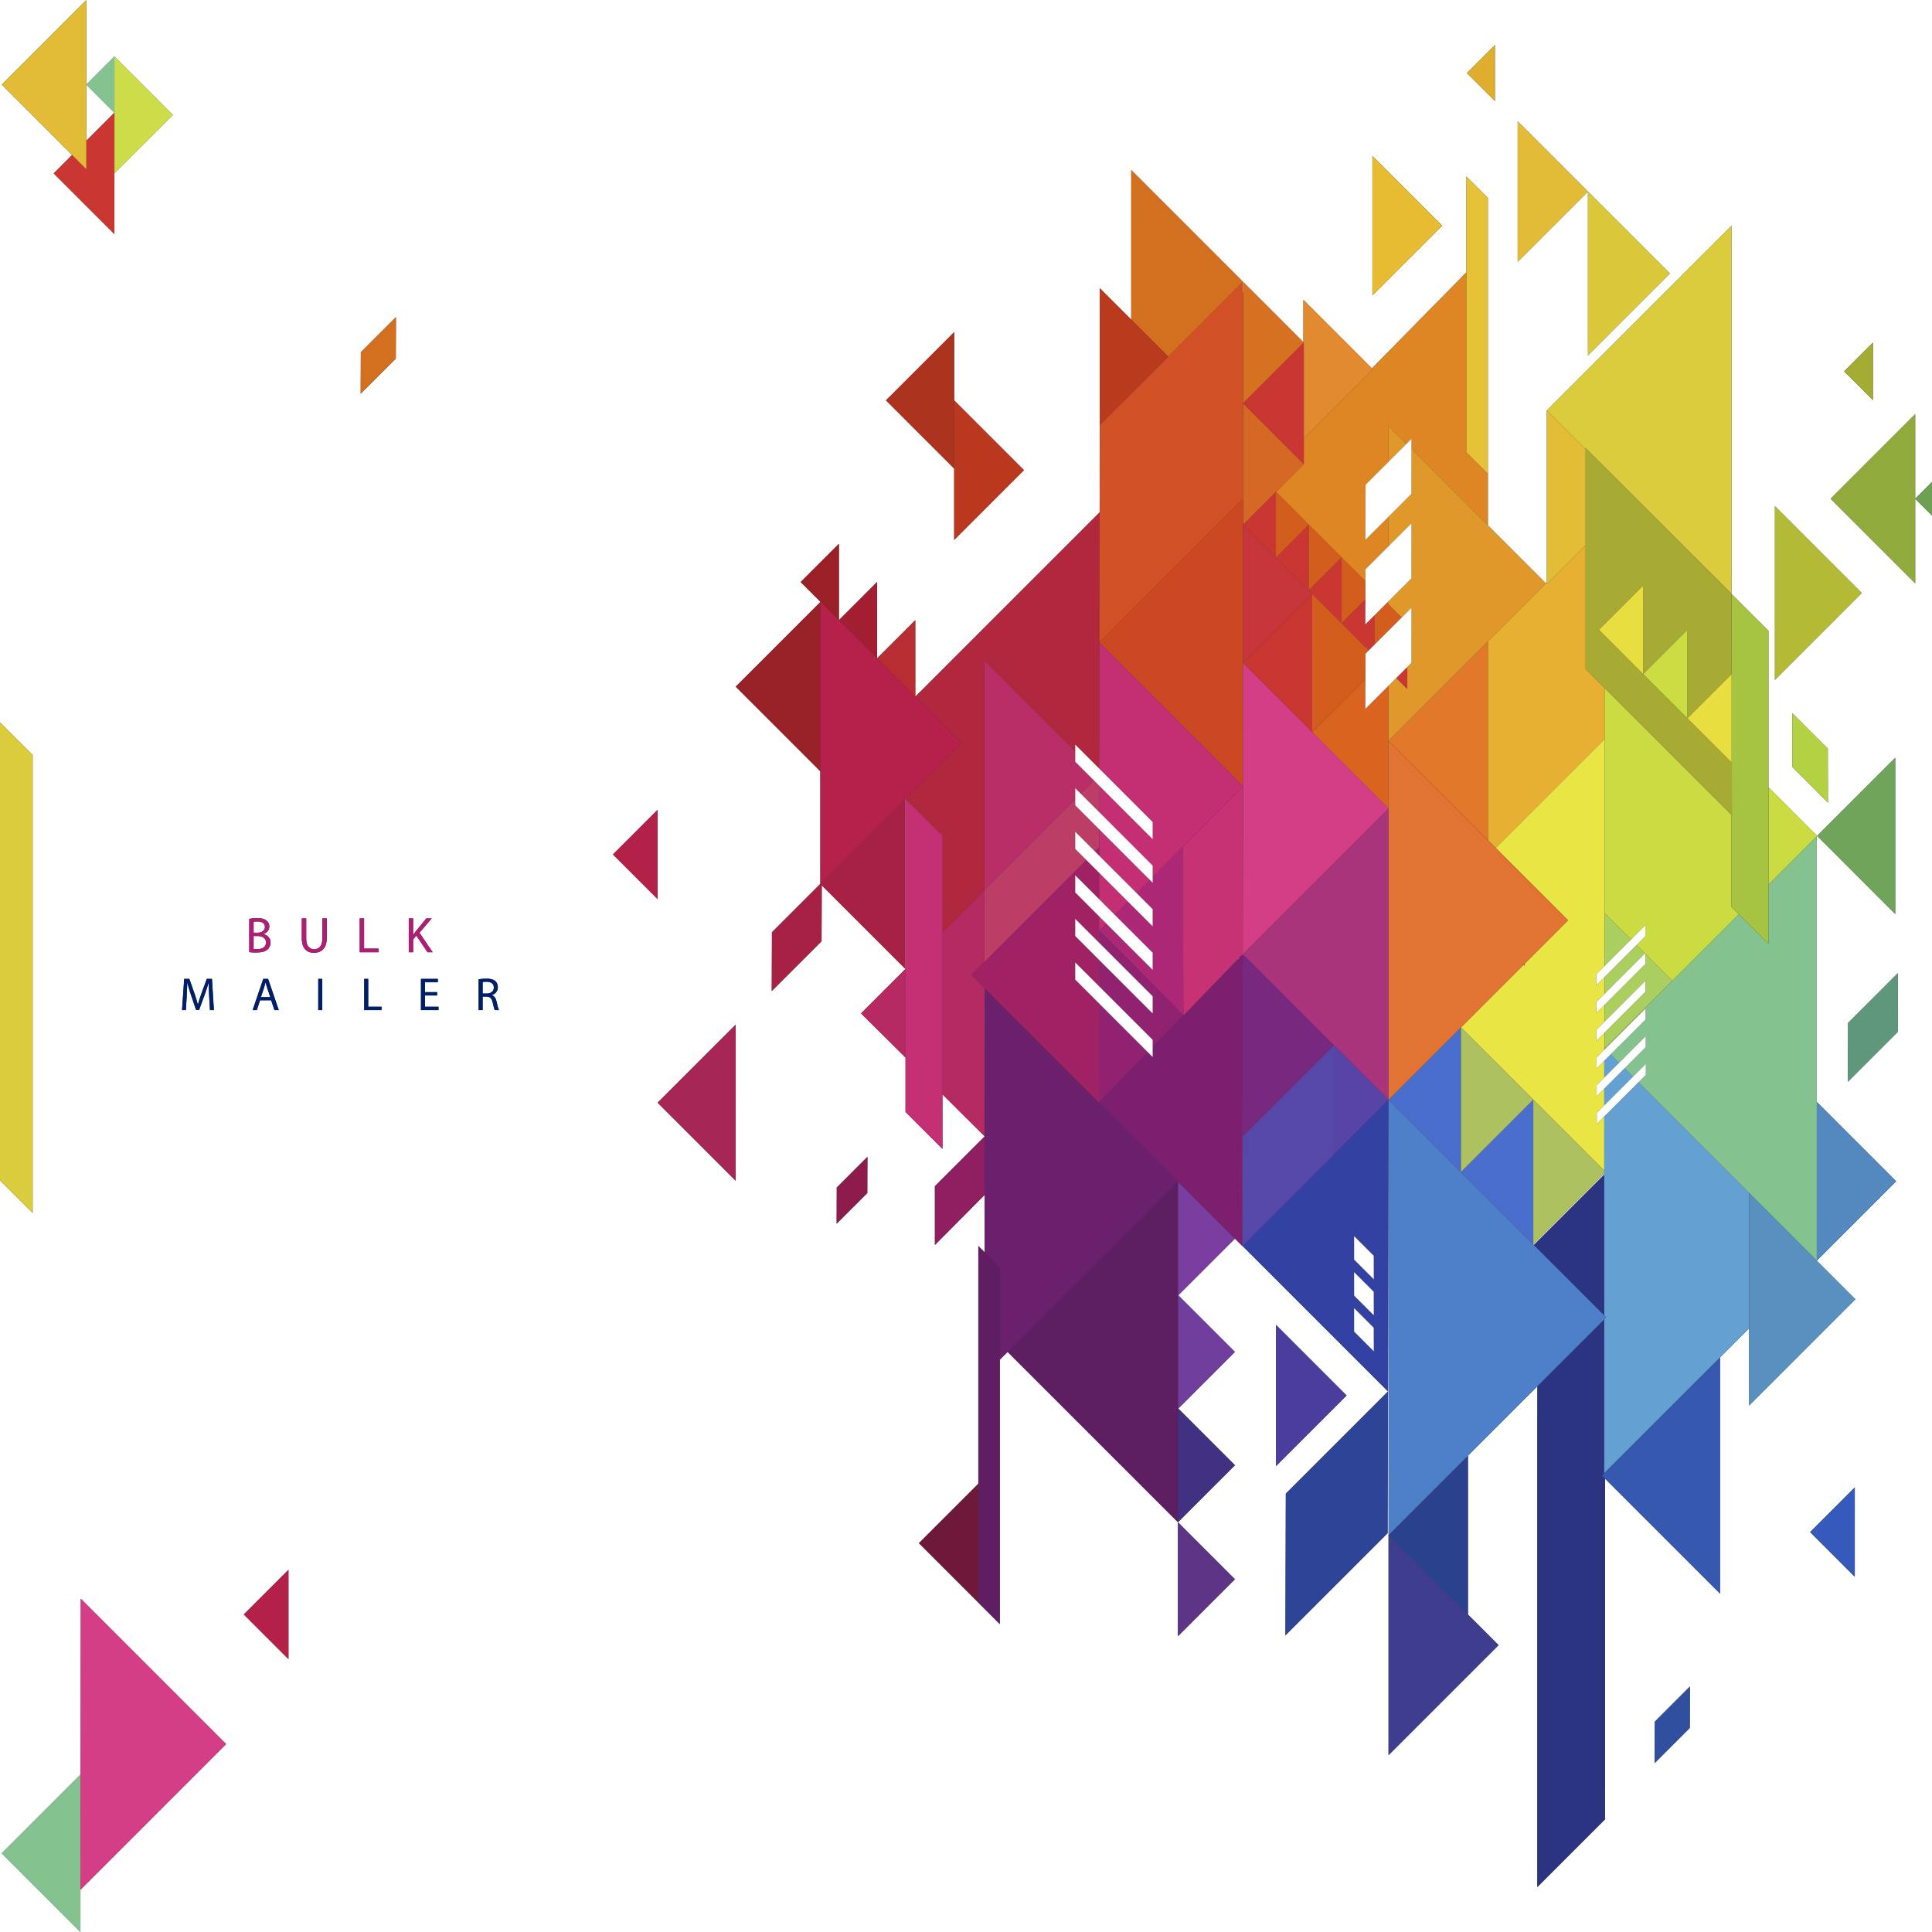 <?xml version="1.0" encoding="utf-8"?>
<!-- Generator: Adobe Illustrator 16.0.0, SVG Export Plug-In . SVG Version: 6.00 Build 0)  -->
<svg version="1.2" baseProfile="tiny" id="BACKGROUND_1"
	 xmlns="http://www.w3.org/2000/svg" xmlns:xlink="http://www.w3.org/1999/xlink" x="0px" y="0px" width="500px" height="500px"
	 viewBox="0 0 500 500" xml:space="preserve">
<rect x="0" y="0" width="500" height="500" fill="#333333" stroke="none"/>
<g>
	<polygon fill="#FFFFFF" points="284.496,214.645 284.509,219.188 284.509,214.657 	"/>
	<path fill="#FFFFFF" d="M68.561,239.914c0-1.027-0.779-1.43-1.924-1.43c-0.52,0-0.819,0.039-1.001,0.078v2.821h1.027
		C67.858,241.383,68.561,240.759,68.561,239.914z"/>
	<polygon fill="#FFFFFF" points="321.704,129.084 321.704,104.378 321.704,72.949 321.696,129.092 	"/>
	<polygon fill="#FFFFFF" points="304.852,335.125 304.853,335.126 304.852,305.813 304.851,305.812 304.853,393.955 
		304.853,364.633 	"/>
	<path fill="#FFFFFF" d="M68.834,243.931c0-1.196-1.027-1.69-2.263-1.69h-0.936v3.341c0.221,0.039,0.546,0.052,0.949,0.052
		C67.755,245.634,68.834,245.206,68.834,243.931z"/>
	<polygon fill="#FFFFFF" points="284.509,225.934 284.498,225.923 284.486,232.741 284.509,232.764 	"/>
	<rect x="290.733" y="269.747" fill="#FFFFFF" width="0" height="18.176"/>
	<polygon fill="#FFFFFF" points="284.509,221.487 284.509,219.188 284.505,221.484 	"/>
	<polygon fill="#FFFFFF" points="306.276,262.78 306.077,219.188 306.077,219.188 	"/>
	<polygon fill="#FFFFFF" points="339.602,153.702 339.602,189.494 339.603,153.712 354.232,168.341 354.236,168.337 
		347.207,161.308 	"/>
	<polygon fill="#FFFFFF" points="345.207,270.53 359.332,284.655 359.333,284.654 321.621,246.943 345.207,270.529 	"/>
	<polygon fill="#FFFFFF" points="284.479,237.179 284.468,243.998 284.501,244.03 284.509,240.857 284.509,237.208 	"/>
	<polygon fill="#FFFFFF" points="284.483,210.187 284.509,210.212 284.509,203.383 284.464,203.338 	"/>
	<polygon fill="#FFFFFF" points="29.611,29.162 22.345,21.896 22.345,36.427 	"/>
	<path fill="#FFFFFF" d="M125.944,254.076c-0.504,0-0.863,0.049-1.031,0.096v2.951h1.067c1.115,0,1.823-0.611,1.823-1.535
		C127.803,254.545,127.047,254.088,125.944,254.076z"/>
	<polygon fill="#FFFFFF" points="284.449,255.257 284.474,255.28 284.49,248.466 284.461,248.437 	"/>
	<polygon fill="#FFFFFF" points="334.039,116.711 321.705,104.378 337.318,88.766 337.318,88.764 321.704,104.378 334.039,116.712 	
		"/>
	
		<rect x="336.749" y="182.607" transform="matrix(0.707 -0.707 0.707 0.707 -27.639 298.489)" fill="#FFFFFF" width="19.479" height="0.001"/>
	<rect x="249.337" y="228.096" fill="#FFFFFF" width="0" height="15.327"/>
	<polygon fill="#FFFFFF" points="415.179,302.979 415.179,302.979 396.818,284.618 	"/>
	<polygon fill="#FFFFFF" points="284.4,285.354 284.463,259.714 284.442,259.693 284.4,285.354 	"/>
	<polygon fill="#FFFFFF" points="284.509,189.582 284.475,198.907 284.509,198.94 	"/>
	<path fill="#FFFFFF" d="M495.654,129.078v21.896l-21.896-21.896l21.896-21.896V129.078l4.346-4.346V0H22.345v21.896l7.266-7.266
		l15.123,15.124L29.612,44.876l-0.001-30.245v14.531v31.429L13.896,44.876l4.766-4.766L0.449,21.896L22.345,0H0v186.931l8.45,8.439
		L8.449,313.934L0,305.485V500h20.815L0.449,479.634l20.366-20.366v29.813l0.089-75.339l37.625,37.625L20.815,489.08V500H500
		V133.424L495.654,129.078z M484.706,88.664v14.88l-7.44-7.44L484.706,88.664z M54.338,261.416l-0.204-3.549
		c-0.06-1.129-0.132-2.482-0.12-3.49h-0.036c-0.276,0.947-0.612,1.955-1.02,3.07l-1.427,3.922H50.74l-1.307-3.85
		c-0.384-1.141-0.708-2.184-0.936-3.143h-0.024c-0.024,1.008-0.084,2.361-0.156,3.574l-0.216,3.465h-0.995l0.563-8.084h1.332
		l1.379,3.91c0.336,0.996,0.612,1.883,0.815,2.723h0.036c0.204-0.814,0.492-1.703,0.852-2.723l1.439-3.91h1.331l0.504,8.084H54.338z
		 M459.348,130.992l22.489,22.489l-22.49,22.49L459.348,130.992z M473.075,207.712l-9.238-9.237v-13.943l9.201,9.199
		L473.075,207.712z M432.16,70.779l-21.203,21.203l0.001-42.404L432.16,70.779z M392.778,31.399l18.179,18.179l-18.179,18.179
		V31.399z M386.884,11.639V26.17l-7.266-7.266L386.884,11.639z M355.177,40.347l18.063,18.063l-18.063,18.063V40.347z
		 M246.938,85.952v17.654l18.063,18.063l-18.063,18.063V121.26l-17.654-17.653L246.938,85.952z M64.505,237.795
		c0.494-0.104,1.273-0.182,2.066-0.182c1.132,0,1.859,0.195,2.405,0.637c0.455,0.338,0.729,0.858,0.729,1.547
		c0,0.845-0.56,1.586-1.482,1.924v0.026c0.832,0.208,1.808,0.897,1.808,2.197c0,0.754-0.3,1.326-0.741,1.755
		c-0.611,0.559-1.6,0.819-3.029,0.819c-0.78,0-1.378-0.052-1.755-0.104V237.795z M72.146,261.416h-1.115l-0.864-2.543h-2.866
		l-0.839,2.543h-1.08l2.747-8.084h1.259L72.146,261.416z M63.093,417.826l11.561-11.56l0,23.12L63.093,417.826z M83.405,261.416
		h-1.043v-8.084h1.043V261.416z M84.564,242.787c0,2.691-1.417,3.796-3.315,3.796c-1.794,0-3.146-1.027-3.146-3.744v-5.161h1.145
		v5.187c0,1.963,0.871,2.795,2.041,2.795c1.3,0,2.132-0.858,2.132-2.795v-5.187h1.145V242.787z M93.092,237.678h1.131v7.813h3.744
		v0.949h-4.875V237.678z M98.751,261.416h-4.498v-8.084h1.044v7.209h3.454V261.416z M102.435,92.803l-9.094,9.095l0.04-10.736
		l9.095-9.094L102.435,92.803z M106.923,243.099v3.341h-1.131v-8.762h1.131v4.225h0.039c0.233-0.338,0.468-0.65,0.688-0.936
		l2.679-3.289h1.404l-3.173,3.718l3.42,5.044h-1.34l-2.886-4.303L106.923,243.099z M113.487,261.416h-4.546v-8.084h4.366v0.877
		h-3.322v2.555h3.143v0.863h-3.143v2.914h3.502V261.416z M128.055,261.416c-0.133-0.227-0.313-0.924-0.54-1.93
		c-0.24-1.115-0.672-1.535-1.619-1.572h-0.983v3.502h-1.044v-7.975c0.528-0.109,1.283-0.168,2.003-0.168
		c1.115,0,1.835,0.203,2.339,0.658c0.408,0.361,0.636,0.912,0.636,1.535c0,1.068-0.672,1.775-1.523,2.064v0.035
		c0.624,0.217,0.996,0.791,1.188,1.631c0.264,1.127,0.456,1.908,0.624,2.219H128.055z M170.189,209.58l0.001,23.12L158.63,221.14
		L170.189,209.58z M190.401,305.585l-20.21-20.211l20.212-20.211L190.401,305.585z M224.458,308.756l-7.935,7.934l0.033-9.363
		l7.935-7.936L224.458,308.756z M359.111,396.787l-26.445,26.443l0.101-36.684l26.445-26.445L359.111,396.787z M330.232,379.416
		v-36.533l18.267,18.268L330.232,379.416z M359.352,454.234v-56.955l28.478,28.478L359.352,454.234z M437.317,447.199l-9.095,9.095
		l0.04-10.736l9.095-9.094L437.317,447.199z M480.017,408.067l-11.561-11.562l11.561-11.561V408.067z M480.175,336.249
		l-27.509,27.508l0.001-19.969l-37.278,37.278l0,0l29.761-29.76l-0.001,61.127l-29.76-29.76v80.093l-0.015-0.015l0.001,8.094
		l-17.516,17.516V366.844l0.015,0.015v-8.094l17.305-17.306l0,0l-35.274,35.274v41.094l-20.547-20.547l0.001-112.663l0.002-92.896
		v-14.268l-0.035,0.035v31.729l-19.724-19.723l-17.892-17.892v0.001l37.625,37.625v75.427l-0.002-0.002v0.002l0.002,0.002
		l-0.002,0.002l-0.119,75.441l-37.664-37.664l23.657-23.657l-0.001-27.023l-0.021,27.007l-23.657,23.658l0.094-28.309l-0.001-47.17
		l-0.101,75.527l-1.916-1.915l-14.661,14.661l14.663,14.662l-14.661,14.661l14.661,14.661l-14.754,14.754l14.754,14.754
		l-14.754,14.754v-29.508l-44.077-44.076l44.071-44.072l-0.006-0.006l-46.092,46.092v68.421l-5.559-5.559v-0.013l-15.367-15.367
		l15.367-15.367v-61.536l1.641,1.639v-14.883l-12.88,12.974v-15.215l12.88-12.881v-0.02l-10.914-10.855v14.111l-9.567-9.566
		l0-14.061l-11.515-11.454l11.515-11.516l0.001-43.974l0.002,0.002v-0.076l-0.074,0.074v43.96l-21.609-21.611l-0.052,14.472
		l-12.891,12.891l0.054-15.215l12.52-12.521v-73.046l-5.08-5.079l9.886-9.887v19.752l0.01,0.01l9.876-9.875l0.001,19.754l0.01,0.01
		l9.876-9.877v19.753l0.02,0.02l47.689-47.689l0.04-15.651V74.591l8.133,8.133V44.009l28.939,28.94l15.614,15.613V77.59
		l17.746,17.746l24.441-24.847V45.672l5.559,5.552v13.614v57.767v13.343l15.034,15.035l-15.034,15.034l0.001,0.001l15.247-15.248
		l-0.001-44.552l47.808-47.808v95.28l0.002,1.134v-1.113l9.565,9.554l-0.001,40.477l12.502,12.502l0.003-0.002v0.005l0.085,0.085
		l20.211-20.21v40.421l-20.211-20.211l-0.085,0.085v68.754l20.547,20.547l-20.547,20.547L480.175,336.249z M190.402,177.712
		l21.896-21.896v43.793L190.402,177.712z M491.124,267.052l-12.891,12.891l0.054-15.215l12.892-12.893L491.124,267.052z"/>
	<path fill="#FFFFFF" d="M68.741,254.256h-0.024c-0.12,0.48-0.251,0.973-0.408,1.463l-0.792,2.34h2.435l-0.792-2.326
		C68.98,255.203,68.86,254.725,68.741,254.256z"/>
	<rect x="378.087" y="265.889" fill="#FFFFFF" width="0.001" height="37.458"/>
	<polygon fill="#FFFFFF" points="330.206,144.307 321.71,135.811 321.71,135.813 339.601,153.703 339.602,153.702 338.706,152.807 	
		"/>
	<polygon fill="#FFFFFF" points="298.311,271.007 298.311,271.012 321.621,246.943 306.276,262.78 	"/>
	<polygon fill="#FFFFFF" points="396.96,322.219 415.179,303.999 415.179,303.718 396.818,322.077 	"/>
	
		<rect x="319.954" y="131.563" transform="matrix(0.707 -0.707 0.707 0.707 2.439 269.014)" fill="#FFFFFF" width="11.988" height="0"/>
	<polygon fill="#FFFFFF" points="254.831,286.768 254.831,255.804 254.79,255.763 	"/>
	<polygon fill="#DE8524" points="334.039,116.712 337.419,120.092 334.039,116.711 	"/>
	<polygon fill="#DE8524" points="359.36,156.46 359.36,155.593 358.927,156.026 	"/>
	<polygon fill="#DE8524" points="337.42,113.448 337.42,120.093 337.419,120.092 330.187,127.324 330.188,127.325 330.206,127.306 
		338.706,135.806 347.207,144.307 353.386,150.486 353.396,147.315 359.36,141.352 359.36,133.731 353.35,139.742 353.397,125.454 
		359.36,119.491 359.36,110.243 363.984,114.867 365.301,113.55 365.299,116.182 385.064,135.948 385.064,122.604 379.505,117.046 
		379.506,70.489 355.064,95.336 355.299,95.57 	"/>
	<polygon fill="#A5AC33" points="484.706,88.664 477.266,96.104 484.706,103.544 	"/>
	<polygon fill="#E0982B" points="359.36,110.243 359.36,119.491 363.984,114.867 	"/>
	<polygon fill="#E0982B" points="385.064,166.017 385.064,166.017 400.099,150.982 385.064,135.948 365.299,116.182 
		365.291,127.801 359.36,133.731 359.36,141.352 365.301,135.411 365.29,149.663 359.36,155.593 359.36,156.46 362.737,159.837 
		365.301,157.273 365.29,171.524 364.208,172.606 364.208,178.309 361.357,175.458 359.36,177.454 359.36,191.722 	"/>
	<polygon fill="#E8B032" points="385.064,182.831 385.064,217.425 387.085,219.445 415.266,191.264 415.266,178.031 
		410.363,173.129 410.363,141.145 400.313,151.195 400.313,150.77 385.065,166.018 385.064,166.017 385.064,166.017 	"/>
	<polygon fill="#E8E544" points="413.243,288.025 415.18,286.089 415.18,281.729 413.227,283.682 413.215,280.854 415.18,278.889 
		415.18,274.527 413.197,276.51 413.185,273.683 415.18,271.688 415.18,271.254 415.267,271.167 415.267,267.24 413.168,269.339 
		413.155,266.512 415.267,264.4 415.267,260.038 413.138,262.167 413.127,259.34 415.267,257.2 415.267,252.838 413.108,254.996 
		413.097,252.168 415.267,249.999 415.267,236.295 415.266,236.294 415.266,191.264 387.085,219.445 405.808,238.168 
		394.516,249.46 394.516,249.928 394.281,249.694 378.088,265.888 396.818,284.618 415.179,302.979 415.18,288.928 413.255,290.853 
			"/>
	<polygon fill="#84C28F" points="470.19,216.417 457.686,228.922 457.686,244.281 450.007,236.601 432.79,253.818 415.267,271.341 
		415.396,271.471 425.883,260.985 425.895,263.813 416.816,272.891 418.997,275.071 425.911,268.157 425.923,270.984 
		420.417,276.491 422.598,278.672 425.941,275.328 425.953,278.154 424.017,280.091 452.668,308.742 470.19,326.265 470.19,285.171 
			"/>
	<polygon fill="#84C28F" points="470.19,216.242 470.188,216.245 470.19,216.247 	"/>
	<polygon fill="#84C28F" points="415.18,271.254 415.267,271.341 415.267,271.167 	"/>
	<polygon fill="#5D5D5D" points="394.516,249.46 394.281,249.694 394.516,249.928 	"/>
	<polygon fill="#70A45B" points="490.486,196.122 470.275,216.332 490.486,236.543 	"/>
	<polygon fill="#A62656" points="190.401,305.585 190.402,265.163 170.19,285.374 	"/>
	<polygon fill="#DAC73A" points="432.16,70.779 410.958,49.578 410.957,91.982 	"/>
	<polygon fill="#4A6ECE" points="378.087,265.889 359.358,284.617 378.088,303.347 	"/>
	<polygon fill="#AEC161" points="378.088,265.888 378.089,303.348 396.818,284.618 	"/>
	<polygon fill="#4A6ECE" points="378.089,303.348 396.818,322.077 396.818,284.618 	"/>
	<polygon fill="#2A3480" points="415.179,340.438 415.179,303.999 396.96,322.219 	"/>
	<polygon fill="#AEC161" points="396.818,322.077 415.179,303.718 415.179,302.979 396.818,284.618 	"/>
	<polygon fill="#2A418E" points="379.904,417.827 379.904,376.733 359.357,397.28 	"/>
	<polygon fill="#B32149" points="170.189,209.58 158.63,221.14 170.19,232.7 	"/>
	<polygon fill="#B32149" points="63.093,417.826 74.654,429.387 74.653,406.267 	"/>
	<polygon fill="#3659BC" points="480.017,408.067 480.017,384.945 468.456,396.506 	"/>
	<polygon fill="#5489C0" points="470.19,285.171 470.19,326.265 490.737,305.718 	"/>
	<polygon fill="#2A3480" points="415.179,341.459 397.874,358.765 397.874,366.858 397.859,366.844 397.859,488.361 
		415.375,470.846 415.374,462.752 415.389,462.767 415.389,382.674 414.585,381.87 415.389,381.066 415.389,381.066 
		415.178,381.277 	"/>
	<polygon fill="#E17432" points="378.088,265.888 394.281,249.694 394.516,249.46 405.808,238.168 387.085,219.445 385.064,217.425 
		385.064,217.426 359.36,191.722 359.358,284.617 378.087,265.889 	"/>
	<polygon fill="#64A1D2" points="424.017,280.091 415.18,288.928 415.179,302.979 415.179,302.979 415.179,303.718 415.179,303.999 
		415.179,340.438 415.689,340.948 415.179,341.459 415.179,341.459 415.178,381.277 415.389,381.066 452.667,343.788 
		452.668,308.742 	"/>
	<polygon fill="#64A1D2" points="415.18,271.688 415.396,271.471 415.267,271.341 415.18,271.254 	"/>
	<polygon fill="#64A1D2" points="415.18,274.527 415.18,278.889 418.997,275.071 416.816,272.891 	"/>
	<polygon fill="#64A1D2" points="415.18,281.729 415.18,286.089 422.598,278.672 420.417,276.491 	"/>
	<polygon fill="#6E1939" points="237.824,399.375 253.19,414.742 253.19,384.008 	"/>
	<polygon fill="#ABCF5F" points="425.825,246.854 425.835,249.47 415.267,260.038 415.267,264.4 425.854,253.813 425.865,256.641 
		415.267,267.24 415.267,271.167 415.267,271.341 432.79,253.818 	"/>
	<polygon fill="#ABCF5F" points="422.12,243.148 415.267,236.295 415.267,249.999 	"/>
	<polygon fill="#ABCF5F" points="415.267,252.838 415.267,257.2 425.719,246.748 423.538,244.566 	"/>
	<polygon fill="#5890C0" points="452.667,343.788 452.666,363.757 480.175,336.249 470.19,326.265 452.668,308.742 	"/>
	<polygon fill="#CBDB42" points="448.121,234.715 448.121,210.883 415.266,178.031 415.266,191.264 415.266,236.294 
		415.267,236.295 422.12,243.148 425.795,239.475 425.807,242.298 423.538,244.566 425.719,246.748 425.824,246.643 
		425.825,246.854 432.79,253.818 450.007,236.601 	"/>
	<polygon fill="#CBDB42" points="457.686,228.922 470.19,216.417 470.275,216.332 470.19,216.247 470.188,216.245 457.686,203.743 	
		"/>
	<polygon fill="#E1782A" points="385.064,217.425 385.064,182.831 385.064,166.017 359.36,191.722 385.064,217.426 	"/>
	<polygon fill="#E3BC37" points="392.778,31.399 392.778,67.757 410.957,49.578 	"/>
	<polygon fill="#DFAE2E" points="386.884,11.639 379.618,18.904 386.884,26.17 	"/>
	<polygon fill="#A6C442" points="448.218,210.98 448.121,210.883 448.121,234.715 450.007,236.601 457.686,244.281 457.686,228.922 
		457.686,203.743 457.687,163.266 448.121,153.712 448.121,154.825 	"/>
	<polygon fill="#E4BD36" points="410.363,141.145 410.363,116.27 400.312,106.218 400.313,150.77 400.313,151.195 	"/>
	<polygon fill="#B3BA36" points="459.348,130.992 459.347,175.972 481.837,153.481 	"/>
	<polygon fill="#3658AE" points="415.389,382.674 445.148,412.434 445.149,351.307 415.389,381.066 414.585,381.87 	"/>
	<polygon fill="#3F3D8D" points="359.352,454.234 387.829,425.757 359.352,397.279 	"/>
	<polygon fill="#4D80C8" points="415.689,340.948 415.179,340.438 396.96,322.219 396.818,322.077 378.089,303.348 378.088,303.347 
		359.358,284.617 359.357,397.28 379.904,376.733 415.179,341.459 	"/>
	<polygon fill="#9B1F27" points="217.109,160.49 217.109,140.737 207.223,150.624 212.302,155.703 212.302,155.683 	"/>
	<polygon fill="#A41E32" points="226.996,150.624 217.119,160.5 226.997,170.378 	"/>
	<polygon fill="#B72D31" points="236.882,160.511 227.006,170.388 236.882,180.264 	"/>
	<polygon fill="#DACC3C" points="410.363,115.997 448.119,153.69 448.119,58.41 400.312,106.218 410.363,116.27 	"/>
	<polygon fill="#AC331E" points="246.938,103.606 246.938,85.952 229.284,103.606 246.938,121.26 	"/>
	<polygon fill="#A72145" points="212.672,229.122 234.281,250.732 234.281,206.772 212.674,228.38 	"/>
	<polygon fill="#B52B61" points="254.79,255.763 251.359,252.332 254.756,248.936 254.756,230.341 243.918,241.179 243.917,283.23 
		254.831,294.086 254.831,286.768 	"/>
	<polygon fill="#B52B61" points="222.836,262.261 234.351,273.715 234.352,250.745 	"/>
	<polygon fill="#6A206D" points="284.4,285.354 284.4,285.374 284.4,285.354 	"/>
	<polygon fill="#6A206D" points="254.831,255.804 254.831,286.768 254.831,294.086 254.831,294.105 254.841,294.096 
		254.841,309.218 254.831,309.228 254.831,324.11 258.749,328.023 258.749,351.893 304.841,305.801 284.4,285.374 	"/>
	<polygon fill="#6A206D" points="284.4,285.374 284.41,285.363 284.41,285.363 	"/>
	<polygon fill="#E28A2F" points="337.318,88.764 337.318,88.766 337.42,88.664 337.42,113.448 355.299,95.57 355.064,95.336 
		337.318,77.59 337.318,88.563 337.419,88.663 	"/>
	<polygon fill="#D37020" points="321.704,72.949 292.765,44.009 292.765,82.724 302.348,92.306 	"/>
	<polygon fill="#BA3A1E" points="292.765,101.889 302.348,92.306 292.765,82.724 284.632,74.591 284.632,116.944 284.649,110.004 	
		"/>
	<polygon fill="#B9381E" points="246.938,139.733 265.001,121.67 246.938,103.606 246.938,121.26 	"/>
	<polygon fill="#D67122" points="337.318,88.764 337.419,88.663 337.318,88.563 321.704,72.949 321.704,104.378 	"/>
	<polygon fill="#D66825" points="337.419,120.092 334.039,116.712 321.704,104.378 321.704,129.084 321.71,129.078 321.71,135.801 
		330.187,127.324 	"/>
	<polygon fill="#CA3732" points="334.039,116.711 337.419,120.092 337.42,120.093 337.42,113.448 337.42,88.664 337.318,88.766 
		321.705,104.378 	"/>
	<polygon fill="#CB4823" points="321.704,171.6 321.704,135.807 321.71,135.813 321.71,135.811 321.705,135.806 321.71,135.801 
		321.71,135.801 321.71,129.078 321.704,129.084 321.696,129.092 321.696,129.108 284.594,166.21 284.593,166.364 321.673,203.445 
		321.71,171.604 321.71,171.604 321.705,171.599 	"/>
	<polygon fill="#E7BB32" points="355.177,40.347 355.177,76.474 373.239,58.41 	"/>
	<polygon fill="#982227" points="212.299,155.815 190.402,177.712 212.299,199.608 	"/>
	<polygon fill="#90AB3C" points="473.758,129.078 495.654,150.975 495.654,129.078 495.654,107.182 	"/>
	<polygon fill="#84C28F" points="29.611,14.631 22.345,21.896 29.611,29.162 	"/>
	<polygon fill="#CCDD49" points="44.734,29.754 29.611,14.631 29.612,44.876 	"/>
	<polygon fill="#CA3732" points="22.345,43.793 18.662,40.11 13.896,44.876 29.611,60.591 29.611,29.162 22.345,36.427 	"/>
	<polygon fill="#E3BC37" points="18.662,40.11 22.345,43.793 22.345,36.427 22.345,21.896 22.345,0 0.449,21.896 	"/>
	<polygon fill="#6DA052" points="500,133.424 500,124.732 495.654,129.078 	"/>
	<polygon fill="#C6363A" points="321.704,135.807 321.704,171.6 321.705,171.599 339.601,153.703 321.71,135.813 	"/>
	<polygon fill="#CA3732" points="339.602,153.702 339.601,153.703 321.705,171.599 321.71,171.604 339.602,189.495 339.602,189.494 
			"/>
	<polygon fill="#CA3732" points="330.206,127.306 330.188,127.325 321.71,135.801 321.705,135.806 321.71,135.811 330.206,144.307 	
		"/>
	<polygon fill="#CA3732" points="330.206,144.307 338.706,152.807 338.706,135.806 	"/>
	<polygon fill="#D25D1D" points="330.206,144.307 338.706,135.806 330.206,127.306 	"/>
	<polygon fill="#D25D1D" points="338.706,152.807 347.207,144.307 338.706,135.806 	"/>
	<polygon fill="#D25D1D" points="347.207,161.308 353.371,155.143 353.386,150.486 347.207,144.307 	"/>
	<polygon fill="#CA3732" points="347.207,144.307 338.706,152.807 339.602,153.702 347.207,161.308 	"/>
	<polygon fill="#CA3732" points="353.35,161.604 353.371,155.143 347.207,161.308 354.236,168.337 355.707,166.866 355.707,159.246 
			"/>
	<polygon fill="#D9631F" points="353.375,175.722 339.602,189.495 359.325,209.218 359.325,177.489 353.35,183.465 	"/>
	<polygon fill="#7A3DA0" points="304.853,335.126 304.943,335.217 319.604,320.556 304.852,305.813 	"/>
	<polygon fill="#703F9D" points="304.852,335.125 304.853,364.633 304.853,364.447 304.945,364.54 319.606,349.879 304.943,335.217 
		304.853,335.126 	"/>
	<polygon fill="#423183" points="304.853,364.633 304.853,393.955 319.606,379.201 304.945,364.54 304.853,364.447 	"/>
	<polygon fill="#5E1E62" points="304.847,305.807 260.775,349.879 304.853,393.955 304.851,305.812 	"/>
	<polygon fill="#5C3586" points="319.606,408.709 304.853,393.955 304.853,423.463 	"/>
	<polygon fill="#4B3D9D" points="330.232,342.883 330.232,379.416 348.499,361.15 	"/>
	<polygon fill="#A9347B" points="359.333,284.654 359.333,284.654 359.333,284.654 359.335,284.656 359.335,209.229 
		321.621,246.943 	"/>
	<polygon fill="#D43E86" points="321.709,203.482 321.71,203.481 321.71,203.482 321.71,203.482 321.71,203.482 321.621,246.943 
		359.335,209.229 321.71,171.604 321.673,203.445 	"/>
	<polygon fill="#84C28F" points="20.815,459.268 0.449,479.634 20.815,500 20.815,489.08 	"/>
	<polygon fill="#D43E86" points="20.904,413.741 20.815,489.08 58.529,451.366 	"/>
	<polygon fill="#5843A7" points="359.335,284.658 359.333,284.656 359.333,284.66 	"/>
	<polygon fill="#5843A7" points="345.207,270.53 345.206,271.757 345.207,298.78 359.332,284.655 	"/>
	<polygon fill="#792880" points="345.207,270.529 321.621,246.943 321.622,294.113 	"/>
	<polygon fill="#AC2775" points="298.313,226.99 298.313,228.461 297.578,227.727 294.172,231.149 298.313,235.291 298.312,239.737 
		291.953,233.378 288.546,236.801 298.312,246.567 298.312,251.012 286.329,239.029 284.509,240.857 306.276,262.78 
		306.077,219.188 	"/>
	<polygon fill="#A02264" points="284.509,219.188 283.359,220.338 284.505,221.484 	"/>
	<polygon fill="#A02264" points="284.442,259.693 278.267,253.518 278.265,249.072 284.449,255.257 284.461,248.437 
		278.266,242.242 278.267,237.795 284.468,243.998 284.479,237.179 278.267,230.966 278.266,226.52 284.486,232.741 
		284.498,225.923 281.136,222.561 254.756,248.947 254.756,248.936 251.359,252.332 254.79,255.763 254.831,255.804 284.4,285.374 
		284.4,285.354 	"/>
	<polygon fill="#912271" points="284.501,244.03 298.312,257.842 298.312,262.287 284.49,248.466 284.474,255.28 298.311,269.117 
		298.311,271.007 306.276,262.78 284.509,240.857 	"/>
	<polygon fill="#912271" points="297.054,272.305 284.463,259.714 284.4,285.354 284.4,285.374 284.41,285.363 	"/>
	<polygon fill="#7C1F6F" points="298.312,273.563 297.056,272.307 284.41,285.363 284.4,285.374 304.841,305.801 304.847,305.807 
		304.851,305.812 304.852,305.813 319.604,320.556 321.521,322.471 321.621,246.943 298.311,271.012 	"/>
	<path fill="#3342A2" d="M359.333,284.654L359.333,284.654l-14.126,14.126l-23.657,23.657l37.664,37.664l0.119-75.441v-0.004
		V284.654L359.333,284.654L359.333,284.654z M350.449,344.621l-0.005-6.073l5.072,5.072l0.021,6.089L350.449,344.621z
		 M350.449,335.305l-0.005-6.073l5.072,5.072l0.021,6.089L350.449,335.305z M350.448,325.988l-0.004-6.073l5.072,5.072l0.021,6.089
		L350.448,325.988z"/>
	<polygon fill="#2E4497" points="332.666,423.23 359.111,396.787 359.212,360.102 332.767,386.547 	"/>
	<polygon fill="#BC3E66" points="284.464,203.338 283.111,201.985 279.696,205.4 284.483,210.187 	"/>
	<polygon fill="#BC3E66" points="281.136,222.561 278.266,219.691 278.267,215.246 283.359,220.338 284.509,219.188 
		284.496,214.645 278.267,208.415 278.267,206.83 254.756,230.341 254.756,248.936 254.756,248.947 	"/>
	<polygon fill="#5648A9" points="345.207,270.529 321.622,294.113 321.528,322.422 345.186,298.764 345.206,271.757 345.207,270.53 
			"/>
	<polygon fill="#A72145" points="212.302,228.752 212.302,228.749 199.783,241.27 199.729,256.484 212.62,243.594 212.672,229.122 
		212.674,228.38 	"/>
	<polygon fill="#5F977C" points="478.233,279.942 491.124,267.052 491.179,251.835 478.287,264.728 	"/>
	<polygon fill="#314F9F" points="428.223,456.294 437.317,447.199 437.357,436.464 428.263,445.558 	"/>
	<polygon fill="#D37020" points="93.341,101.897 102.435,92.803 102.476,82.067 93.38,91.161 	"/>
	<polygon fill="#8F1F60" points="254.841,294.096 254.831,294.105 241.951,306.986 241.951,322.201 254.831,309.228 
		254.841,309.218 	"/>
	<polygon fill="#8D1C4D" points="216.522,316.689 224.458,308.756 224.491,299.391 216.556,307.326 	"/>
	<polygon fill="#B1273E" points="243.918,241.179 254.756,230.34 254.756,170.94 278.267,194.451 278.267,192.7 284.475,198.907 
		284.509,189.582 284.509,166.295 284.507,166.297 284.592,132.595 236.902,180.284 248.835,192.218 234.355,206.698 
		234.355,206.774 243.918,216.325 	"/>
	<polygon fill="#B1273E" points="284.593,166.364 284.594,166.21 284.516,166.288 	"/>
	<polygon fill="#D15026" points="284.507,166.297 284.509,166.295 284.509,166.28 284.516,166.288 284.594,166.21 321.696,129.108 
		321.696,129.092 321.704,72.949 302.348,92.306 292.765,101.889 284.649,110.004 284.632,116.944 284.592,132.595 	"/>
	<polygon fill="#B3D143" points="463.837,198.475 473.075,207.712 473.038,193.73 463.837,184.531 	"/>
	<polygon fill="#C73274" points="306.077,219.188 306.276,262.78 321.621,246.943 321.71,203.482 	"/>
	<polygon fill="#C73274" points="321.71,203.481 321.709,203.482 321.71,203.482 	"/>
	<polygon fill="#BA2E67" points="278.267,203.97 279.696,205.4 283.111,201.985 278.267,197.141 278.267,194.451 254.756,170.94 
		254.756,230.34 254.756,230.341 278.267,206.83 	"/>
	<polygon fill="#B5214A" points="236.902,180.284 236.882,180.264 227.006,170.388 226.997,170.378 217.119,160.5 217.109,160.49 
		212.302,155.683 212.302,155.703 212.302,228.749 212.302,228.752 212.674,228.38 234.281,206.772 234.355,206.698 
		248.835,192.218 	"/>
	<polygon fill="#D25D1D" points="339.602,189.494 353.375,175.721 353.396,169.177 354.232,168.341 339.603,153.712 	"/>
	<polygon fill="#D25D1D" points="355.707,159.246 355.707,166.866 362.737,159.837 359.36,156.46 358.927,156.026 	"/>
	<polygon fill="#CA3732" points="364.208,178.309 364.208,172.606 361.357,175.458 	"/>
	<polygon fill="#5F1D62" points="254.831,324.11 253.19,322.472 253.19,384.008 253.19,414.742 253.19,414.755 258.749,420.313 
		258.749,351.893 258.749,328.023 	"/>
	<polygon fill="#E5C238" points="385.064,122.604 385.064,64.838 385.064,51.224 379.506,45.672 379.506,70.489 379.505,117.046 	
		"/>
	<polygon fill="#FFFFFF" points="350.444,319.915 350.448,325.988 355.537,331.076 355.517,324.987 	"/>
	<polygon fill="#FFFFFF" points="350.444,329.231 350.449,335.305 355.537,340.393 355.517,334.304 	"/>
	<polygon fill="#FFFFFF" points="350.444,338.548 350.449,344.621 355.537,349.709 355.517,343.62 	"/>
	<polygon fill="#C53074" points="243.918,241.179 243.918,216.325 234.355,206.774 234.353,206.771 234.352,250.745 
		234.351,273.715 234.351,287.775 243.917,297.342 243.917,283.23 243.918,241.179 	"/>
	<polygon fill="#DACC3C" points="8.45,195.37 0,186.931 0,305.485 8.449,313.934 	"/>
	<path fill="#A8AB33" d="M410.363,116.27v24.875v31.985l4.902,4.902l32.855,32.852l0.097,0.097l-0.097-56.155l-0.002-1.134
		l-37.756-37.693V116.27z M448.153,174.439v22.902l-11.451-11.452l-11.452-11.452l-11.45-11.452l11.45-11.45v22.902l11.451-11.452
		l0.001,22.903L448.153,174.439z"/>
	<polygon fill="#E8DE3F" points="425.25,151.536 413.8,162.986 425.25,174.438 	"/>
	<polygon fill="#CBDD43" points="436.701,162.986 425.25,174.438 436.702,185.89 	"/>
	<polygon fill="#E8DE3F" points="436.702,185.89 448.153,197.341 448.153,174.439 	"/>
	<polygon fill="#C42F73" points="284.509,214.657 284.509,219.188 284.509,221.487 294.172,231.149 297.578,227.727 	"/>
	<polygon fill="#C42F73" points="284.509,225.934 284.509,232.764 288.546,236.801 291.953,233.378 	"/>
	<polygon fill="#C42F73" points="284.509,237.208 284.509,240.857 286.329,239.029 	"/>
	<polygon fill="#C42F73" points="284.509,166.28 284.509,166.295 284.509,189.582 284.509,198.94 298.313,212.741 298.312,217.186 
		284.509,203.383 284.509,210.212 298.312,224.015 298.313,226.99 306.077,219.188 306.077,219.188 321.71,203.482 321.71,203.482 
		321.71,203.482 321.709,203.482 321.673,203.445 284.593,166.364 284.516,166.288 	"/>
	<polygon fill="#FFFFFF" points="363.984,114.867 359.36,119.491 353.397,125.454 353.35,139.742 359.36,133.731 365.291,127.801 
		365.299,116.182 365.301,113.55 	"/>
	<polygon fill="#FFFFFF" points="353.386,150.486 353.371,155.143 353.35,161.604 355.707,159.246 358.927,156.026 359.36,155.593 
		365.29,149.663 365.301,135.411 359.36,141.352 353.396,147.315 	"/>
	<polygon fill="#FFFFFF" points="364.208,172.606 365.29,171.524 365.301,157.273 362.737,159.837 355.707,166.866 354.236,168.337 
		354.232,168.341 353.396,169.177 353.375,175.721 353.375,175.722 353.35,183.465 359.325,177.489 359.36,177.454 361.357,175.458 
			"/>
	<polygon fill="#FFFFFF" points="284.474,255.28 284.449,255.257 278.265,249.072 278.267,253.518 284.442,259.693 284.463,259.714 
		297.054,272.305 297.056,272.307 298.312,273.563 298.311,271.012 298.311,271.007 298.311,269.117 	"/>
	<polygon fill="#FFFFFF" points="278.267,237.795 278.266,242.242 284.461,248.437 284.49,248.466 298.312,262.287 298.312,257.842 
		284.501,244.03 284.468,243.998 	"/>
	<polygon fill="#FFFFFF" points="283.111,201.985 284.464,203.338 284.509,203.383 298.312,217.186 298.313,212.741 284.509,198.94 
		284.475,198.907 278.267,192.7 278.267,194.451 278.267,197.141 	"/>
	<polygon fill="#FFFFFF" points="284.509,232.764 284.486,232.741 278.266,226.52 278.267,230.966 284.479,237.179 284.509,237.208 
		286.329,239.029 298.312,251.012 298.312,246.567 288.546,236.801 	"/>
	<polygon fill="#FFFFFF" points="279.696,205.4 278.267,203.97 278.267,206.83 278.267,208.415 284.496,214.645 284.509,214.657 
		297.578,227.727 298.313,228.461 298.313,226.99 298.312,224.015 284.509,210.212 284.483,210.187 	"/>
	<polygon fill="#FFFFFF" points="284.509,221.487 284.505,221.484 283.359,220.338 278.267,215.246 278.266,219.691 
		281.136,222.561 284.498,225.923 284.509,225.934 291.953,233.378 298.312,239.737 298.313,235.291 294.172,231.149 	"/>
	<polygon fill="#FFFFFF" points="415.18,286.089 413.243,288.025 413.255,290.853 415.18,288.928 424.017,280.091 425.953,278.154 
		425.941,275.328 422.598,278.672 	"/>
	<polygon fill="#FFFFFF" points="415.18,278.889 413.215,280.854 413.227,283.682 415.18,281.729 420.417,276.491 425.923,270.984 
		425.911,268.157 418.997,275.071 	"/>
	<polygon fill="#FFFFFF" points="415.267,249.999 413.097,252.168 413.108,254.996 415.267,252.838 423.538,244.566 
		425.807,242.298 425.795,239.475 422.12,243.148 	"/>
	<polygon fill="#FFFFFF" points="415.18,271.688 413.185,273.683 413.197,276.51 415.18,274.527 416.816,272.891 425.895,263.813 
		425.883,260.985 415.396,271.471 	"/>
	<polygon fill="#FFFFFF" points="415.267,257.2 413.127,259.34 413.138,262.167 415.267,260.038 425.835,249.47 425.825,246.854 
		425.824,246.643 425.719,246.748 	"/>
	<polygon fill="#FFFFFF" points="413.168,269.339 415.267,267.24 425.865,256.641 425.854,253.813 415.267,264.4 413.155,266.512 	
		"/>
	<polygon fill="#AE1E74" points="97.967,245.491 94.223,245.491 94.223,237.678 93.092,237.678 93.092,246.44 97.967,246.44 	"/>
	<path fill="#AE1E74" d="M69.289,245.699c0.441-0.429,0.741-1.001,0.741-1.755c0-1.3-0.976-1.989-1.808-2.197v-0.026
		c0.923-0.338,1.482-1.079,1.482-1.924c0-0.689-0.273-1.209-0.729-1.547c-0.546-0.442-1.273-0.637-2.405-0.637
		c-0.793,0-1.572,0.078-2.066,0.182v8.62c0.377,0.052,0.975,0.104,1.755,0.104C67.689,246.519,68.678,246.258,69.289,245.699z
		 M65.636,238.562c0.182-0.039,0.481-0.078,1.001-0.078c1.145,0,1.924,0.403,1.924,1.43c0,0.845-0.702,1.469-1.897,1.469h-1.027
		V238.562z M65.636,242.241h0.936c1.235,0,2.263,0.494,2.263,1.69c0,1.274-1.079,1.703-2.249,1.703
		c-0.403,0-0.729-0.013-0.949-0.052V242.241z"/>
	<path fill="#AE1E74" d="M83.42,242.865c0,1.937-0.832,2.795-2.132,2.795c-1.17,0-2.041-0.832-2.041-2.795v-5.187h-1.145v5.161
		c0,2.717,1.353,3.744,3.146,3.744c1.898,0,3.315-1.105,3.315-3.796v-5.109H83.42V242.865z"/>
	<path fill="#AE1E74" d="M111.98,246.44l-3.42-5.044l3.173-3.718h-1.404l-2.679,3.289c-0.221,0.286-0.455,0.598-0.688,0.936h-0.039
		v-4.225h-1.131v8.762h1.131v-3.341l0.832-0.962l2.886,4.303H111.98z"/>
	<path fill="#001F6B" d="M127.323,257.566v-0.035c0.852-0.289,1.523-0.996,1.523-2.064c0-0.623-0.228-1.174-0.636-1.535
		c-0.504-0.455-1.224-0.658-2.339-0.658c-0.72,0-1.475,0.059-2.003,0.168v7.975h1.044v-3.502h0.983
		c0.947,0.037,1.379,0.457,1.619,1.572c0.228,1.006,0.407,1.703,0.54,1.93h1.079c-0.168-0.311-0.36-1.092-0.624-2.219
		C128.319,258.357,127.947,257.783,127.323,257.566z M125.98,257.123h-1.067v-2.951c0.168-0.047,0.527-0.096,1.031-0.096
		c1.104,0.012,1.859,0.469,1.859,1.512C127.803,256.512,127.095,257.123,125.98,257.123z"/>
	<polygon fill="#001F6B" points="109.985,257.627 113.127,257.627 113.127,256.764 109.985,256.764 109.985,254.209 
		113.307,254.209 113.307,253.332 108.941,253.332 108.941,261.416 113.487,261.416 113.487,260.541 109.985,260.541 	"/>
	<path fill="#001F6B" d="M68.129,253.332l-2.747,8.084h1.08l0.839-2.543h2.866l0.864,2.543h1.115l-2.758-8.084H68.129z
		 M67.517,258.059l0.792-2.34c0.156-0.49,0.288-0.982,0.408-1.463h0.024c0.12,0.469,0.24,0.947,0.419,1.477l0.792,2.326H67.517z"/>
	<path fill="#001F6B" d="M53.523,253.332l-1.439,3.91c-0.36,1.02-0.647,1.908-0.852,2.723h-0.036
		c-0.204-0.84-0.479-1.727-0.815-2.723l-1.379-3.91H47.67l-0.563,8.084h0.995l0.216-3.465c0.072-1.213,0.132-2.566,0.156-3.574
		h0.024c0.228,0.959,0.552,2.002,0.936,3.143l1.307,3.85h0.792l1.427-3.922c0.408-1.115,0.744-2.123,1.02-3.07h0.036
		c-0.012,1.008,0.06,2.361,0.12,3.49l0.204,3.549h1.02l-0.504-8.084H53.523z"/>
	<rect x="82.362" y="253.332" fill="#001F6B" width="1.043" height="8.084"/>
	<polygon fill="#001F6B" points="95.297,253.332 94.253,253.332 94.253,261.416 98.751,261.416 98.751,260.541 95.297,260.541 	"/>
</g>
</svg>
